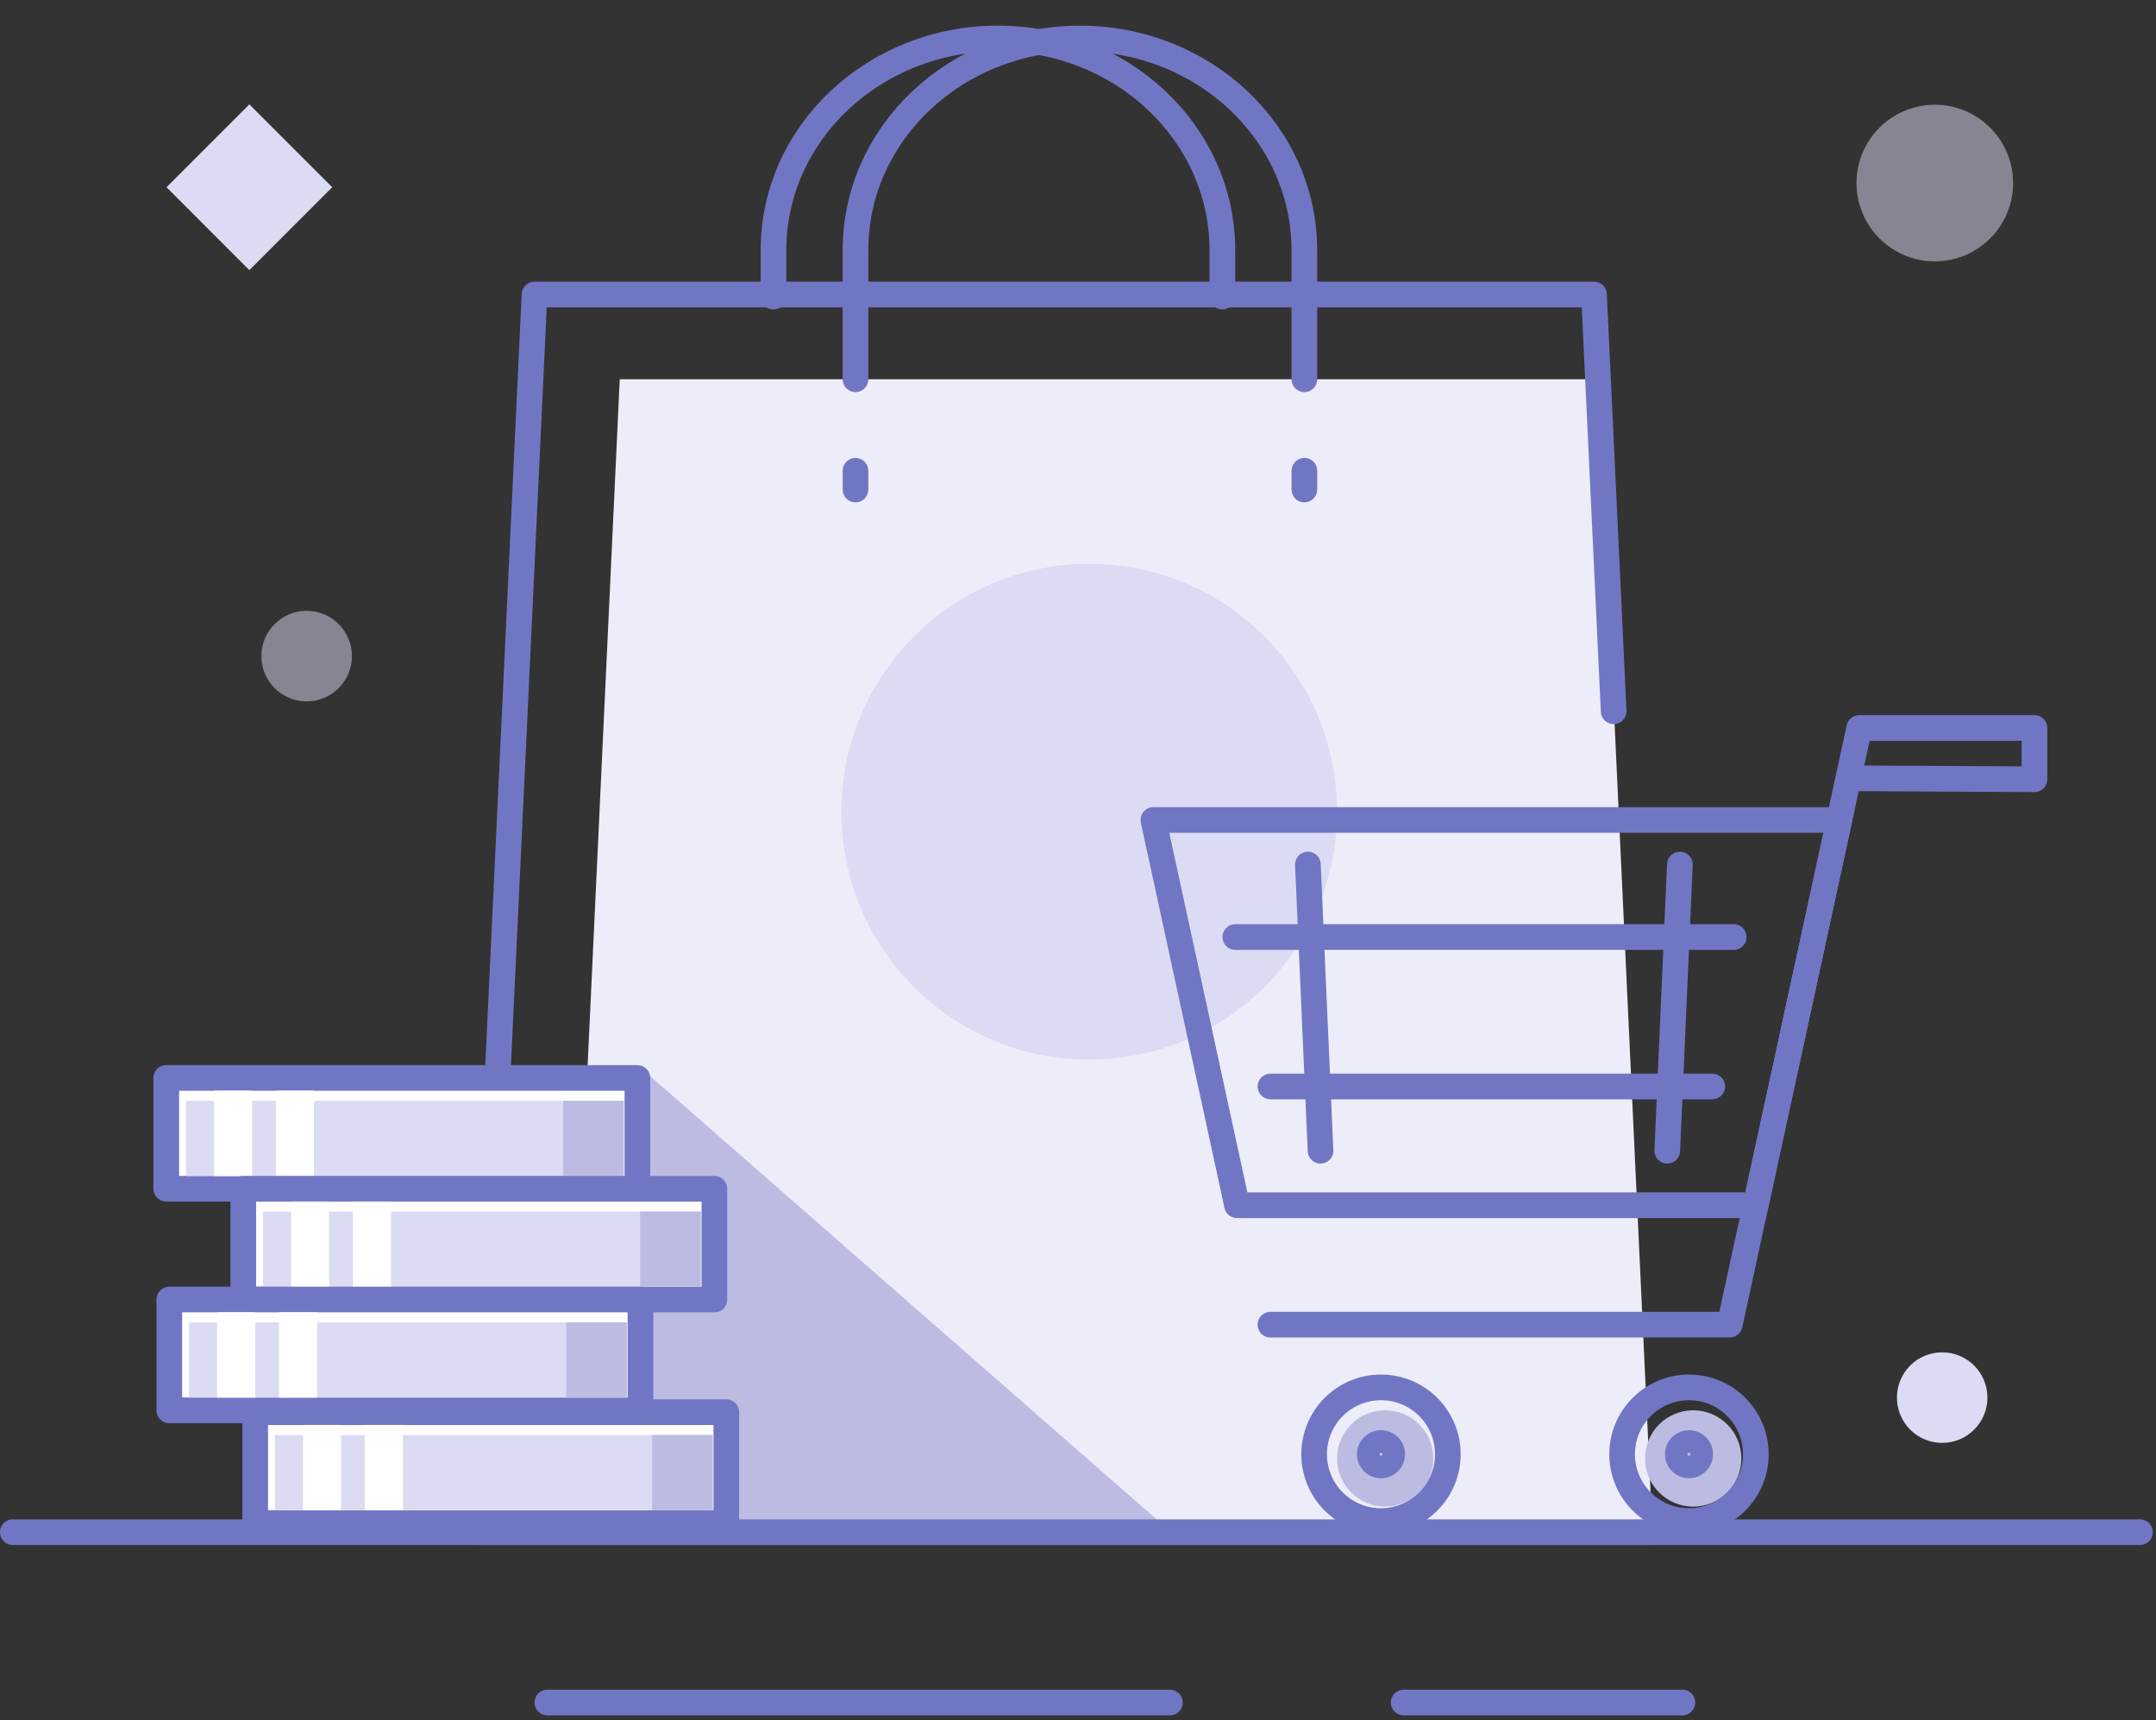 <?xml version="1.0" encoding="UTF-8"?>
<svg width="84px" height="67px" viewBox="0 0 84 67" version="1.1" xmlns="http://www.w3.org/2000/svg" xmlns:xlink="http://www.w3.org/1999/xlink">
    <rect x="0" y="0" width="84" height="67" fill="#333333" stroke="none"/>
    <!-- Generator: Sketch 63.1 (92452) - https://sketch.com -->
    <title>Group 75</title>
    <desc>Created with Sketch.</desc>
    <g id="Empty-state" stroke="none" stroke-width="1" fill="none" fill-rule="evenodd">
        <g id="Artboard" transform="translate(-279, -469)">
            <g id="Group-75" transform="translate(279, 469)">
                <g id="Group-9" transform="translate(0, 13.817)">
                    <line x1="0.5" y1="45.865" x2="83.374" y2="45.865" id="Stroke-1" stroke="#7176C4" stroke-linecap="round" stroke-linejoin="round"></line>
                    <line x1="54.688" y1="52.5" x2="65.548" y2="52.5" id="Stroke-3" stroke="#7176C4" stroke-linecap="round" stroke-linejoin="round"></line>
                    <line x1="21.326" y1="52.5" x2="45.579" y2="52.5" id="Stroke-5" stroke="#7176C4" stroke-linecap="round" stroke-linejoin="round"></line>
                    <polygon id="Fill-7" fill="#EDEDF9" points="64.381 45.865 22.043 45.865 24.146 0.956 62.277 0.956"></polygon>
                    <polygon id="Fill-43" fill="#BCBCE2" points="45.579 45.817 25.169 45.817 25.169 27.958"></polygon>
                </g>
                <polyline id="Stroke-10" stroke="#7176C4" stroke-linecap="round" stroke-linejoin="round" points="64.381 59.682 18.548 59.682 20.825 11.472 62.104 11.472 62.87 27.706"></polyline>
                <g id="Group-74" transform="translate(6, 0.817)">
                    <path d="M27.331,13.956 L27.331,8.93 C27.331,4.375 31.245,0.683 36.075,0.683 C40.904,0.683 44.819,4.375 44.819,8.93 L44.819,13.956" id="Stroke-11" stroke="#7176C4" stroke-linecap="round" stroke-linejoin="round"></path>
                    <line x1="44.82" y1="17.52" x2="44.82" y2="18.25" id="Stroke-13" stroke="#7176C4" stroke-linecap="round" stroke-linejoin="round"></line>
                    <line x1="27.331" y1="18.251" x2="27.331" y2="17.521" id="Stroke-15" stroke="#7176C4" stroke-linecap="round" stroke-linejoin="round"></line>
                    <path d="M24.136,10.734 L24.136,8.929 C24.136,4.375 28.051,0.682 32.881,0.682 C37.71,0.682 41.625,4.375 41.625,8.929 L41.625,10.734" id="Stroke-17" stroke="#7176C4" stroke-linecap="round" stroke-linejoin="round"></path>
                    <circle id="Oval" fill="#DBDBF3" cx="36.437" cy="30.801" r="9.656"></circle>
                    <polygon id="Stroke-19" stroke="#7176C4" stroke-linecap="round" stroke-linejoin="round" points="42.196 46.13 62.404 46.13 65.663 31.123 38.937 31.123"></polygon>
                    <polyline id="Stroke-21" stroke="#7176C4" stroke-linecap="round" stroke-linejoin="round" points="66.013 29.498 73.264 29.538 73.264 27.541 66.439 27.541 61.391 50.782 43.497 50.782"></polyline>
                    <line x1="44.957" y1="32.858" x2="45.449" y2="44.007" id="Stroke-23" stroke="#7176C4" stroke-linecap="round" stroke-linejoin="round"></line>
                    <line x1="59.45" y1="32.858" x2="58.958" y2="44.007" id="Stroke-25" stroke="#7176C4" stroke-linecap="round" stroke-linejoin="round"></line>
                    <line x1="42.129" y1="35.683" x2="61.548" y2="35.683" id="Stroke-27" stroke="#7176C4" stroke-linecap="round" stroke-linejoin="round"></line>
                    <line x1="43.498" y1="41.504" x2="60.712" y2="41.504" id="Stroke-29" stroke="#7176C4" stroke-linecap="round" stroke-linejoin="round"></line>
                    <path d="M61.845,55.994 C61.845,57.03 61.005,57.87 59.969,57.87 C58.933,57.87 58.093,57.03 58.093,55.994 C58.093,54.958 58.933,54.118 59.969,54.118 C61.005,54.118 61.845,54.958 61.845,55.994" id="Fill-31" fill="#BCBCE2"></path>
                    <path d="M62.409,55.829 C62.409,57.267 61.243,58.433 59.805,58.433 C58.366,58.433 57.2,57.267 57.2,55.829 C57.2,54.391 58.366,53.225 59.805,53.225 C61.243,53.225 62.409,54.391 62.409,55.829 Z" id="Stroke-33" stroke="#7176C4" stroke-linecap="round" stroke-linejoin="round"></path>
                    <path d="M60.243,55.829 C60.243,56.071 60.047,56.267 59.805,56.267 C59.562,56.267 59.366,56.071 59.366,55.829 C59.366,55.587 59.562,55.391 59.805,55.391 C60.047,55.391 60.243,55.587 60.243,55.829 Z" id="Stroke-35" stroke="#7176C4" stroke-linecap="round" stroke-linejoin="round"></path>
                    <path d="M49.845,55.994 C49.845,57.03 49.005,57.87 47.969,57.87 C46.933,57.87 46.093,57.03 46.093,55.994 C46.093,54.958 46.933,54.118 47.969,54.118 C49.005,54.118 49.845,54.958 49.845,55.994" id="Fill-37" fill="#BCBCE2"></path>
                    <path d="M50.409,55.829 C50.409,57.267 49.243,58.433 47.805,58.433 C46.366,58.433 45.2,57.267 45.2,55.829 C45.2,54.391 46.366,53.225 47.805,53.225 C49.243,53.225 50.409,54.391 50.409,55.829 Z" id="Stroke-39" stroke="#7176C4" stroke-linecap="round" stroke-linejoin="round"></path>
                    <path d="M48.243,55.829 C48.243,56.071 48.047,56.267 47.805,56.267 C47.562,56.267 47.366,56.071 47.366,55.829 C47.366,55.587 47.562,55.391 47.805,55.391 C48.047,55.391 48.243,55.587 48.243,55.829 Z" id="Stroke-41" stroke="#7176C4" stroke-linecap="round" stroke-linejoin="round"></path>
                    <polygon id="Fill-45" fill="#FFFFFF" points="0.478 45.487 18.834 45.487 18.834 41.172 0.478 41.172"></polygon>
                    <polygon id="Stroke-47" stroke="#7176C4" stroke-linecap="round" stroke-linejoin="round" points="0.478 45.487 18.834 45.487 18.834 41.172 0.478 41.172"></polygon>
                    <polygon id="Fill-48" fill="#DBDBF3" points="1.246 44.992 18.304 44.992 18.304 42.061 1.246 42.061"></polygon>
                    <polygon id="Fill-49" fill="#FFFFFF" points="2.34 44.992 3.825 44.992 3.825 41.668 2.34 41.668"></polygon>
                    <polygon id="Fill-50" fill="#FFFFFF" points="4.749 44.992 6.234 44.992 6.234 41.668 4.749 41.668"></polygon>
                    <polygon id="Fill-51" fill="#BCBCE2" points="15.941 44.992 18.304 44.992 18.304 42.061 15.941 42.061"></polygon>
                    <polygon id="Fill-52" fill="#FFFFFF" points="3.478 49.803 21.834 49.803 21.834 45.488 3.478 45.488"></polygon>
                    <polygon id="Stroke-53" stroke="#7176C4" stroke-linecap="round" stroke-linejoin="round" points="3.478 49.803 21.834 49.803 21.834 45.488 3.478 45.488"></polygon>
                    <polygon id="Fill-54" fill="#DBDBF3" points="4.246 49.309 21.304 49.309 21.304 46.377 4.246 46.377"></polygon>
                    <polygon id="Fill-55" fill="#FFFFFF" points="5.34 49.309 6.825 49.309 6.825 45.984 5.34 45.984"></polygon>
                    <polygon id="Fill-56" fill="#FFFFFF" points="7.749 49.309 9.234 49.309 9.234 45.984 7.749 45.984"></polygon>
                    <polygon id="Fill-57" fill="#BCBCE2" points="18.941 49.309 21.304 49.309 21.304 46.377 18.941 46.377"></polygon>
                    <polygon id="Fill-58" fill="#FFFFFF" points="0.597 54.118 18.953 54.118 18.953 49.803 0.597 49.803"></polygon>
                    <polygon id="Stroke-59" stroke="#7176C4" stroke-linecap="round" stroke-linejoin="round" points="0.597 54.118 18.953 54.118 18.953 49.803 0.597 49.803"></polygon>
                    <polygon id="Fill-60" fill="#DBDBF3" points="1.365 53.624 18.423 53.624 18.423 50.692 1.365 50.692"></polygon>
                    <polygon id="Fill-61" fill="#FFFFFF" points="2.458 53.624 3.943 53.624 3.943 50.299 2.458 50.299"></polygon>
                    <polygon id="Fill-62" fill="#FFFFFF" points="4.867 53.624 6.353 53.624 6.353 50.299 4.867 50.299"></polygon>
                    <polygon id="Fill-63" fill="#BCBCE2" points="16.06 53.624 18.423 53.624 18.423 50.692 16.06 50.692"></polygon>
                    <polygon id="Fill-64" fill="#FFFFFF" points="3.943 58.507 22.299 58.507 22.299 54.192 3.943 54.192"></polygon>
                    <polygon id="Stroke-65" stroke="#7176C4" stroke-linecap="round" stroke-linejoin="round" points="3.943 58.507 22.299 58.507 22.299 54.192 3.943 54.192"></polygon>
                    <polygon id="Fill-66" fill="#DBDBF3" points="4.711 58.013 21.769 58.013 21.769 55.081 4.711 55.081"></polygon>
                    <polygon id="Fill-67" fill="#FFFFFF" points="5.804 58.013 7.289 58.013 7.289 54.688 5.804 54.688"></polygon>
                    <polygon id="Fill-68" fill="#FFFFFF" points="8.213 58.013 9.699 58.013 9.699 54.688 8.213 54.688"></polygon>
                    <polygon id="Fill-69" fill="#BCBCE2" points="19.406 58.013 21.769 58.013 21.769 55.081 19.406 55.081"></polygon>
                    <path d="M72.432,6.313 C72.432,7.998 71.067,9.363 69.382,9.363 C67.699,9.363 66.332,7.998 66.332,6.313 C66.332,4.628 67.699,3.263 69.382,3.263 C71.067,3.263 72.432,4.628 72.432,6.313" id="Fill-70" fill-opacity="0.5" fill="#DBDBF3"></path>
                    <path d="M7.711,24.74 C7.711,25.714 6.921,26.504 5.947,26.504 C4.974,26.504 4.184,25.714 4.184,24.74 C4.184,23.766 4.974,22.976 5.947,22.976 C6.921,22.976 7.711,23.766 7.711,24.74" id="Fill-71" fill-opacity="0.5" fill="#DBDBF3"></path>
                    <path d="M71.432,53.624 C71.432,54.598 70.643,55.387 69.668,55.387 C68.695,55.387 67.906,54.598 67.906,53.624 C67.906,52.649 68.695,51.86 69.668,51.86 C70.643,51.86 71.432,52.649 71.432,53.624" id="Fill-72" fill="#DBDBF3"></path>
                    <polygon id="Fill-73" fill="#DBDBF3" points="3.715 9.705 0.487 6.476 3.715 3.248 6.944 6.476"></polygon>
                </g>
            </g>
        </g>
    </g>
</svg>